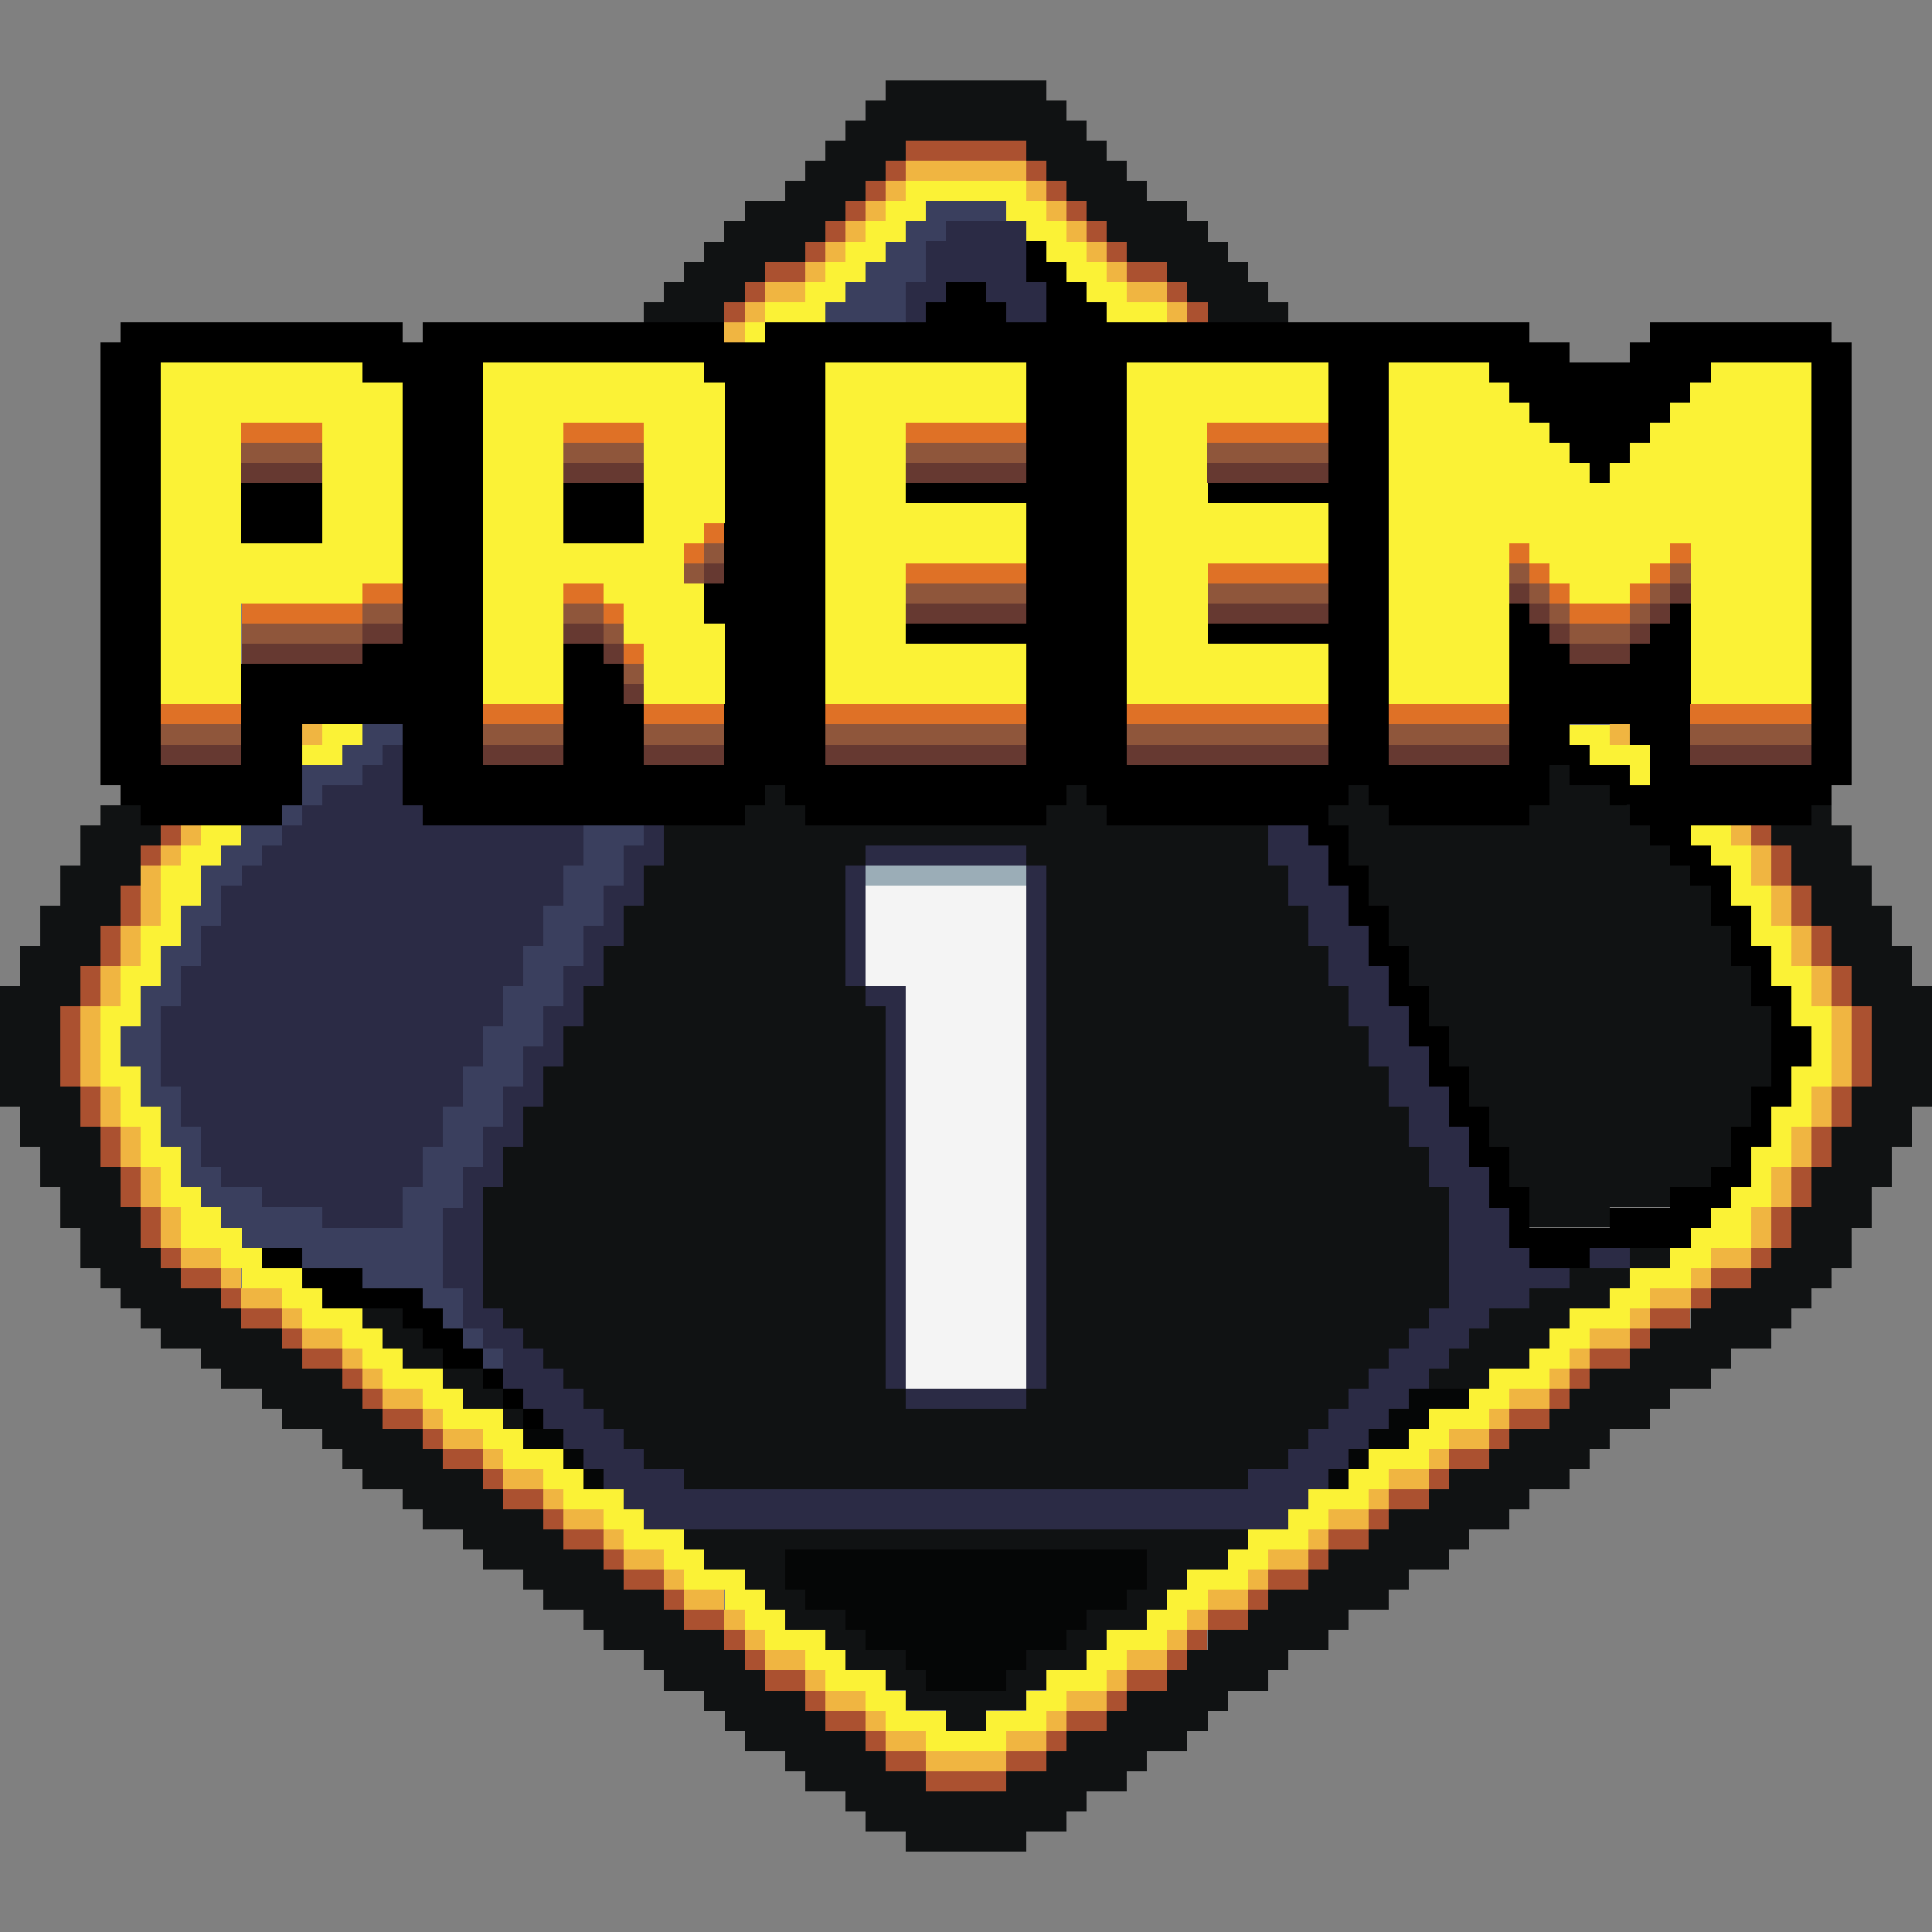 <svg width="96" height="96" shape-rendering="crispEdges" xmlns="http://www.w3.org/2000/svg"><rect width="100%" height="100%" fill="#808080" stroke="none"/><path d="M77 37.997v2h-1v1h-7v-1h-1v-1h-1v1h-1v1h1v2h1v2h1v2h1v2h1v2h1v2h1v2h1v2h1v2h1v2h4v-1h3v-1h2v-1h1v-2h1v-2h1v-4h-1v-2h-1v-2h-1v-2h-1v-1h-1v-1h-1v-1h-1l.006-1.008-1.006.008v-1h-2v-1zm-39 1v1h-1v1h-4v2h-1v2h-1v2h-1v2h-1v2h-1v2h-1v2h-1v2h-1v2h-1v6h1v1h1v1h1v1h1v1h1v1h1v1h1v1h1v1h2v1h28v-1h2v-1h1v-1h1v-1h1v-1h1v-1h1v-1h1v-1h1v-1h1v-6l-1-2h-1v-2h-1v-2h-1v-2h-1v-2h-1v-2h-1v-2h-1v-2h-1v-2h-8v-1h-1v-1h-1v1h-1v1H40v-1h-1v-1zm43 23v1h2v-1h-1zm0 1h-3v1h-2v1h-2v1h-1v1h-1v1h-1v1h3v-1h2v-1h1v-1h1v-1h2v-1h1zm-63 2v1h1v1h1v1h2v-1h-1v-1h-1v-1zm4 3v1h1v1h2v-1h-1v-1zm3 2v1h1v-1zm9 6v1h1v1h2v1h1v1h1v1h2v1h1v1h2v1h1v1h2v1h2v-1h2v-1h1v-1h2v-1h1v-1h2v-1h1v-1h1v-1h2v-1h1v-1zm5 1h18v2h-1v1h-2v1h-1v1h-2v1h-1v1h-4v-1h-1v-1h-2v-1h-1v-1h-2v-1h-1z" style="fill:#101213;fill-opacity:1"/><path style="fill:#101213;fill-opacity:1" d="M44 4v1h-1v1h-1v1h-1v1h-1v1h-1v1h-2v1h-1v1h-1v1h-1v1h-1v1h-1v1h4v-1h1v-1h1v-1h2v-1h1v-1h1v-1h1V9h1V8h1V7h6v1h1v1h1v1h1v1h1v1h1v1h2v1h1v1h1v1h4v-1h-1v-1h-1v-1h-1v-1h-1v-1h-1v-1h-2V9h-1V8h-1V7h-1V6h-1V5h-1V4Zm27 55c-47.333-39.333-23.667-19.667 0 0ZM5 40v1H4v2H3v2H2v2H1v2H0v6h1v2h1v2h1v2h1v2h1v1h1v1h1v1h1v1h2v1h1v1h2v1h1v1h2v1h1v1h1v1h2v1h1v1h2v1h1v1h2v1h1v1h2v1h1v1h2v1h1v1h2v1h1v1h1v1h2v1h1v1h2v1h1v1h2v1h6v-1h2v-1h1v-1h2v-1h1v-1h2v-1h1v-1h1v-1h2v-1h1v-1h2v-1h1v-1h2v-1h1v-1h2v-1h1v-1h2v-1h1v-1h2v-1h1v-1h1v-1h2v-1h1v-1h2v-1h1v-1h2v-1h1v-1h1v-1h1v-1h1v-2h1v-2h1v-2h1v-2h1v-6h-1v-2h-1v-2h-1v-2h-1v-2h-1v-1h-1v1h-2v1h1v2h1v2h1v2h1v2h1v4h-1v2h-1v2h-1v2h-1v2h-1v1h-1v1h-2v1h-1v1h-2v1h-1v1h-2v1h-1v1h-1v1h-2v1h-1v1h-2v1h-1v1h-2v1h-1v1h-2v1h-1v1h-2v1h-1v1h-2v1h-1v1h-1v1h-2v1h-1v1h-2v1h-1v1h-2v1h-4v-1h-2v-1h-1v-1h-2v-1h-1v-1h-2v-1h-1v-1h-1v-1h-2v-1h-1v-1h-2v-1h-1v-1h-2v-1h-1v-1h-2v-1h-1v-1h-2v-1h-1v-1h-2v-1h-1v-1h-1v-1h-2v-1h-1v-1h-2v-1h-1v-1H9v-1H8v-1H7v-2H6v-2H5v-2H4v-2H3v-4h1v-2h1v-2h1v-2h1v-2h1v-1H7v-1z"/><path d="M45 7v1h6V7h-6zm6 1v1h1V8h-1zm1 1v1h1V9h-1zm1 1v1h1v-1h-1zm1 1v1h1v-1h-1zm1 1v1h1v-1h-1zm1 1v1h2v-1h-2zm2 1v1h1v-1h-1zm1 1v1h1v-1h-1zM45 8h-1v1h1V8zm-1 1h-1v1h1V9zm-1 1h-1v1h1v-1zm-1 1h-1v1h1v-1zm-1 1h-1v1h1v-1zm-1 1h-2v1h2v-1zm-2 1h-1v1h1v-1zm-1 1h-1v1h1v-1zM8 41v1h1v-1H8zm0 1H7v1h1v-1zm79-1v1h1v-1h-1zm1 1v2h1v-2h-1zm1 2v2h1v-2h-1zm1 2v2h1v-2h-1zm1 2v2h1v-2h-1zm1 2v4h1v-4h-1zm0 4h-1v2h1v-2zm-1 2h-1v2h1v-2zm-1 2h-1v2h1v-2zm-1 2h-1v2h1v-2zm-1 2h-1v1h1v-1zm-1 1h-2v1h2v-1zm-2 1h-1v1h1v-1zm-1 1h-2v1h2v-1zm-2 1h-1v1h1v-1zm-1 1h-2v1h2v-1zm-2 1h-1v1h1v-1zm-1 1h-1v1h1v-1zm-1 1h-2v1h2v-1zm-2 1h-1v1h1v-1zm-1 1h-2v1h2v-1zm-2 1h-1v1h1v-1zm-1 1h-2v1h2v-1zm-2 1h-1v1h1v-1zm-1 1h-2v1h2v-1zm-2 1h-1v1h1v-1zm-1 1h-2v1h2v-1zm-2 1h-1v1h1v-1zm-1 1h-2v1h2v-1zm-2 1h-1v1h1v-1zm-1 1h-1v1h1v-1zm-1 1h-2v1h2v-1zm-2 1h-1v1h1v-1zm-1 1h-2v1h2v-1zm-2 1h-1v1h1v-1zm-1 1h-2v1h2v-1zm-2 1h-4v1h4v-1zm-4 0v-1h-2v1h2zm-2-1v-1h-1v1h1zm-1-1v-1h-2v1h2zm-2-1v-1h-1v1h1zm-1-1v-1h-2v1h2zm-2-1v-1h-1v1h1zm-1-1v-1h-1v1h1zm-1-1v-1h-2v1h2zm-2-1v-1h-1v1h1zm-1-1v-1h-2v1h2zm-2-1v-1h-1v1h1zm-1-1v-1h-2v1h2zm-2-1v-1h-1v1h1zm-1-1v-1h-2v1h2zm-2-1v-1h-1v1h1zm-1-1v-1h-2v1h2zm-2-1v-1h-1v1h1zm-1-1v-1h-2v1h2zm-2-1v-1h-1v1h1zm-1-1v-1h-1v1h1zm-1-1v-1h-2v1h2zm-2-1v-1h-1v1h1zm-1-1v-1h-2v1h2zm-2-1v-1h-1v1h1zm-1-1v-1H9v1h2zm-2-1v-1H8v1h1zm-1-1v-2H7v2h1zm-1-2v-2H6v2h1zm-1-2v-2H5v2h1zm-1-2v-2H4v2h1zm-1-2v-4H3v4h1zm0-4h1v-2H4v2zm1-2h1v-2H5v2zm1-2h1v-2H6v2z" style="fill:#ab5130;fill-opacity:1"/><path d="M45 8v1h6V8h-6zm6 1v1h1V9h-1zm1 1v1h1v-1h-1zm1 1v1h1v-1h-1zm1 1v1h1v-1h-1zm1 1v1h1v-1h-1zm1 1v1h2v-1h-2zm2 1v1h1v-1h-1zM45 9h-1v1h1V9zm-1 1h-1v1h1v-1zm-1 1h-1v1h1v-1zm-1 1h-1v1h1v-1zm-1 1h-1v1h1v-1zm-1 1h-2v1h2v-1zm-2 1h-1v1h1v-1zm-1 1h-1v1h1v-1zM15 36v1h1v-1h-1zm65 0v1h1v-1h-1zM9 41v1h1v-1H9zm0 1H8v1h1v-1zm-1 1H7v3h1v-3zm-1 3H6v2h1v-2zm-1 2H5v2h1v-2zm-1 2H4v4h1v-4zm0 4v2h1v-2H5zm1 2v2h1v-2H6zm1 2v2h1v-2H7zm1 2v2h1v-2H8zm1 2v1h2v-1H9zm2 1v1h1v-1h-1zm1 1v1h2v-1h-2zm2 1v1h1v-1h-1zm1 1v1h2v-1h-2zm2 1v1h1v-1h-1zm1 1v1h1v-1h-1zm1 1v1h2v-1h-2zm2 1v1h1v-1h-1zm1 1v1h2v-1h-2zm2 1v1h1v-1h-1zm1 1v1h2v-1h-2zm2 1v1h1v-1h-1zm1 1v1h2v-1h-2zm2 1v1h1v-1h-1zm1 1v1h2v-1h-2zm2 1v1h1v-1h-1zm1 1v1h2v-1h-2zm2 1v1h1v-1h-1zm1 1v1h1v-1h-1zm1 1v1h2v-1h-2zm2 1v1h1v-1h-1zm1 1v1h2v-1h-2zm2 1v1h1v-1h-1zm1 1v1h2v-1h-2zm2 1v1h4v-1h-4zm4 0h2v-1h-2v1zm2-1h1v-1h-1v1zm1-1h2v-1h-2v1zm2-1h1v-1h-1v1zm1-1h2v-1h-2v1zm2-1h1v-1h-1v1zm1-1h1v-1h-1v1zm1-1h2v-1h-2v1zm2-1h1v-1h-1v1zm1-1h2v-1h-2v1zm2-1h1v-1h-1v1zm1-1h2v-1h-2v1zm2-1h1v-1h-1v1zm1-1h2v-1h-2v1zm2-1h1v-1h-1v1zm1-1h2v-1h-2v1zm2-1h1v-1h-1v1zm1-1h2v-1h-2v1zm2-1h1v-1h-1v1zm1-1h1v-1h-1v1zm1-1h2v-1h-2v1zm2-1h1v-1h-1v1zm1-1h2v-1h-2v1zm2-1h1v-1h-1v1zm1-1h2v-1h-2v1zm2-1h1v-2h-1v2zm1-2h1v-2h-1v2zm1-2h1v-2h-1v2zm1-2h1v-2h-1v2zm1-2h1v-4h-1v4zm0-4v-2h-1v2h1zm-1-2v-2h-1v2h1zm-1-2v-2h-1v2h1zm-1-2v-2h-1v2h1zm-1-2v-1h-1v1h1z" style="fill:#f0b541;fill-opacity:1"/><path d="M45 9v1h-1v1h-1v1h-1v1h-1v1h-1v1h-2v1h3v-1h1v-1h1v-1h1v-1h1v-1h1v-1h4v1h1v1h1v1h1v1h1v1h1v1h3v-1h-2v-1h-1v-1h-1v-1h-1v-1h-1v-1h-1V9h-5zm-7 7h-1v1h1zM16 36v1h-1v1h2v-1h1v-1h-1zm62 0v1h1v1h2v1h1v-2h-2v-1h-1zm-68 5v1H9v1H8v3H7v2H6v2H5v4h1v2h1v2h1v2h1v2h2v1h1v1h2v1h1v1h2v1h1v1h1v1h2v1h1v1h2v1h1v1h2v1h1v1h2v1h1v1h2v1h1v1h2v1h1v1h1v1h2v1h1v1h2v1h1v1h2v1h4v-1h2v-1h1v-1h2v-1h1v-1h2v-1h1v-1h1v-1h2v-1h1v-1h2v-1h1v-1h2v-1h1v-1h2v-1h1v-1h2v-1h1v-1h2v-1h1v-1h1v-1h2v-1h1v-1h2v-1h1v-1h2v-2h1v-2h1v-2h1v-2h1v-4h-1v-2h-1v-2h-1v-2h-1v-2h-1v-1h-2v1h1v1h1v2h1v2h1v2h1v2h1v2h-1v2h-1v2h-1v2h-1v1h-1v1h-1v1h-1v1h-2v1h-1v1h-2v1h-1v1h-1v1h-2v1h-1v1h-2v1h-1v1h-2v1h-1v1h-2v1h-1v1h-2v1h-1v1h-2v1h-1v1h-1v1h-2v1h-1v1h-2v1h-1v1h-2v1h-2v-1h-2v-1h-1v-1h-2v-1h-1v-1h-2v-1h-1v-1h-1v-1h-2v-1h-1v-1h-2v-1h-1v-1h-2v-1h-1v-1h-2v-1h-1v-1h-2v-1h-1v-1h-2v-1h-1v-1h-1v-1h-2v-1h-1v-1h-2v-1h-1v-1h-1v-1h-1v-1H9v-2H8v-2H7v-2H6v-2h1v-2h1v-2h1v-2h1v-2h1v-1h1v-1h-1z" style="fill:#fbf236;fill-opacity:1"/><path d="M46 10v1h-1v1h-1v1h-1v1h-1v1h-1v1h4v-2h1v-2h1v-1h3v-1h-4z" style="fill:#3a3f5e;fill-opacity:1"/><path d="M47 11v1h-1v2h-1v2h1v-1h1v-1h2v1h1v1h2v-2h-1v-3ZM19 37v1h-1v1h-2v1h-1v1h-1v1h-1v1h-1v1h-1v2h-1v2H9v2H8v4h1v2h1v2h1v1h2v1h3v1h4v-2h1v-2h1v-2h1v-2h1v-2h1v-2h1v-2h1v-2h1v-1.998L29 43v-2h-8v-1h-1v-3zm13 4v1h-1v2h-1v2h-1v2h-1v2h-1v2h-1v2h-1v2h-1v2h-1v2h-1v4h1v2h1v1h1v2h1v1h1v1h1v1h1v1h1v1h1v1h1v1h32v-1h1v-1h1v-1h1v-1h1v-1h1v-1h1v-1h1v-1h1v-1h1v-1h1v-1h2v-1h2v-1h-2v-1h-1v-2h-1v-2h-1v-2h-1v-2h-1v-2h-1v-2h-1v-2h-1v-2h-1v-2h-1v-2h-1v-1h-2v2h1v2h1v2h1v2h1v2h1v2h1v2h1v2h1v2h1v6h-1v1h-1v1h-1v1h-1v1h-1v1h-1v1h-1v1h-1v1h-2v1H34v-1h-2v-1h-1v-1h-1v-1h-1v-1h-1v-1h-1v-1h-1v-1h-1v-1h-1v-6h1v-2h1v-2h1v-2h1v-2h1v-2h1v-2h1v-2h1v-2h1v-2zm11 1v1h8v-1zm8 1v26h1V43Zm0 26h-6v1h6zm-6 0V49h-2v1h1v19Zm-2-20v-6h-1v6zm36 13v1h2v-1z" style="fill:#2b2b45;fill-opacity:1"/><path d="M51 12v2h1v2h3v-1h-1v-1h-1v-1h-1v-1h-1zm-4 2v1h-1v1h4v-1h-1v-1h-2z" style="fill:#0000;fill-opacity:1"/><path d="M6 16v1H5v22h1v1h1v1h7v-1h1v-4h5v4h1v1h16v-1h1v-1h1v1h1v1h12v-1h1v-1h1v1h1v1h11v-1h1v-1h1v1h1v1h7v-1h1v-3h1v-1h3v1h1v4h8v-1h1v-1h1V17h-1v-1h-9v1h-1v1h-3v-1h-2v-1H38v1h-2v-1H21v1h-1v-1zm2 2h10v1h2v13h-2v1h-6v5H8Zm16 0h11v1h1v10h-1v2h1v7h-4v-3h-1v-2h-1v-1h-2v6h-4zm17 0h10v6h-6v1h6v6h-6v1h6v6H41Zm15 0h10v6h-6v1h6v6h-6v1h6v6H56Zm13 0h5v1h1v1h1v1h1v1h1v1h1v1h1v-1h1v-1h1v-1h1v-1h1v-1h1v-1h5v20h-6v-8h-1v1h-1v1h-1v1h-3v-1h-1v-1h-1v-1h-1v8h-6zm-57 6v3h4v-3zm16 0v3h4v-3z"/><path style="fill:#fbf236;fill-opacity:1" d="M8 18v17h4v-5h6v-1h2V19h-2v-1zm16 0v17h4v-6h2v1h1v2h1v3h4v-4h-1v-2h-1v-2h1v-1h1v-7h-1v-1zm17 0v17h10v-3h-6v-4h6v-3h-6v-4h6v-3zm28 0v17h6v-8h1v1h1v1h1v1h3v-1h1v-1h1v-1h1v8h6V18h-5v1h-1v1h-1v1h-1v1h-1v1h-1v1h-1v-1h-1v-1h-1v-1h-1v-1h-1v-1h-1v-1zm-57 3h4v6h-4zm16 0h4v6h-4zm28-3v17h10v-3h-6v-4h6v-3h-6v-4h6v-3z"/><path d="M12 21v1h4v-1h-3zm16 0v1h4v-1h-4zm17 0v1h6v-1h-6zm15 0v1h6v-1h-6zm-25 5v1h1v-1zm0 1h-1v1h1zm40 0v1h1v-1zm1 1v1h1v-1zm1 1v1h1v-1zm1 1v1h3v-1h-3zm3 0h1v-1h-1zm1-1h1v-1h-1zm1-1h1v-1h-1zm-38 0v1h6v-1h-6zm15 0v1h6v-1h-6zm-42 1v1h2v-1h-2zm0 1h-6v1h6zm10-1v1h2v-1h-2zm2 1v1h1v-1zm1 2v1h1v-1ZM8 35v1h4v-1H8zm16 0v1h4v-1h-4zm8 0v1h4v-1h-4zm9 0v1h10v-1H41zm15 0v1h10v-1H56zm13 0v1h6v-1h-6zm15 0v1h6v-1h-6z" style="fill:#df7126;fill-opacity:1"/><path d="M12 22v1h4v-1h-4zm16 0v1h4v-1h-4zm17 0v1h6v-1h-6zm15 0v1h6v-1h-6zm-25 5v1h1v-1h-1zm0 1h-1v1h1v-1zm40 0v1h1v-1h-1zm1 1v1h1v-1h-1zm1 1v1h1v-1h-1zm1 1v1h3v-1h-3zm3 0h1v-1h-1v1zm1-1h1v-1h-1v1zm1-1h1v-1h-1v1zm-38 0v1h6v-1h-6zm15 0v1h6v-1h-6zm-42 1v1h2v-1h-2zm0 1h-6v1h6v-1zm10-1v1h2v-1h-2zm2 1v1h1v-1h-1zm1 2v1h1v-1h-1zM8 36v1h4v-1H8zm16 0v1h4v-1h-4zm8 0v1h4v-1h-4zm9 0v1h10v-1H41zm15 0v1h10v-1H56zm13 0v1h6v-1h-6zm15 0v1h6v-1h-6z" style="fill:#8f563b;fill-opacity:1"/><path d="M12 23v1h4v-1zm16 0v1h4v-1zm17 0v1h6v-1zm15 0v1h6v-1zm-25 5v1h1v-1zm40 1v1h1v-1zm1 1v1h1v-1zm1 1v1h1v-1zm1 1v1h3v-1h-2zm3 0h1v-1h-1zm1-1h1v-1h-1zm1-1h1v-1h-1zm-38 0v1h6v-1zm15 0v1h6v-1zm-42 1v1h2v-1h-1zm0 1h-6v1h6zm10-1v1h2v-1zm2 1v1h1v-1zm1 2v1h1v-1ZM8 37v1h4v-1zm16 0v1h4v-1zm8 0v1h4v-1zm9 0v1h10v-1zm15 0v1h10v-1zm13 0v1h6v-1zm15 0v1h6v-1z" style="fill:#663931;fill-opacity:1"/><path d="M18 36v1h-1v1h-2v2h1v-1h2v-1h1v-1h1v-1zm-3 4h-1v1h1zm-1 1h-2v1h-1v1h-1v2H9v2H8v2H7v2H6v2h1v2h1v2h1v2h1v1h1v1h1v1h3v1h3v1h3v1h1v1h1v-2h-1v-4h1v-2h1v-2h1v-2h1v-2h1v-2h1v-2h1v-2h1v-2h1v-2h1v-1h-3v2h-1v2h-1v2h-1v2h-1v2h-1v2h-1v2h-1v2h-1v2h-1v2h-4v-1h-3v-1h-2v-1h-1v-2H9v-2H8v-4h1v-2h1v-2h1v-2h1v-1h1v-1h1zm9 25v1h1v-1zm1 1v1h1v-1z" style="fill:#3a3f5e;fill-opacity:1"/><path d="M77 37v1h1v1h2v1l1.001-.008L81 41h1v-2h-1v-1h-2v-1zm5 4v1h1v1h1v1h1v2h1v2h1v2h1v4h-1v2h-1v2h-1v1h-2v1h-3v1h-4v-2h-1v-2h-1v-2h-1v-2h-1v-2h-1v-2h-1v-2h-1v-2h-1v-2h-1v-2h-2v1h1v2h1v2h1v2h1v2h1v2h1v2h1v2h1v2h1v2h1v2h1v1h3v-1h5v-1h1v-1h1v-1h1v-2h1v-2h1v-2h1v-2h-1v-2h-1v-2h-1v-2h-1v-2h-1v-1h-1v-1h-1z" style="fill:#0000;fill-opacity:1"/><path fill="#9BADB7" d="M43 43h1v1h-1zm1 0h1v1h-1zm1 0h1v1h-1zm1 0h1v1h-1zm1 0h1v1h-1zm1 0h1v1h-1zm1 0h1v1h-1zm1 0h1v1h-1z"/><path d="M43 44v5h2v20h6V44h-8z" style="fill:#f4f4f4;fill-opacity:1"/><path d="M13 62v1h2v-1h-2zm2 1v1h1v1h4v1h1v1h1v1h2v-1h-1v-1h-1v-1h-1v-1h-3v-1h-3zm9 5v1h1v-1h-1zm1 1v1h1v-1h-1zm1 1v1h1v-1h-1z" style="fill:#0000;fill-opacity:1"/><path d="M70 69v1h-1v1h-1v1h2v-1h1v-1h2v-1h-3zm-2 3h-1v1h1v-1zm-1 1h-1v1h1v-1z" style="fill:#050606;fill-opacity:1"/><path fill="#050606" d="M26 71h1v1h-1zm1 0h1v1h-1zm1 1h1v1h-1zm1 1h1v1h-1z"/><path d="M39 77v2h1v1h2v1h1v1h2v1h1v1h4v-1h1v-1h2v-1h1v-1h2v-1h1v-2z" style="fill:#050606;fill-opacity:1"/></svg>